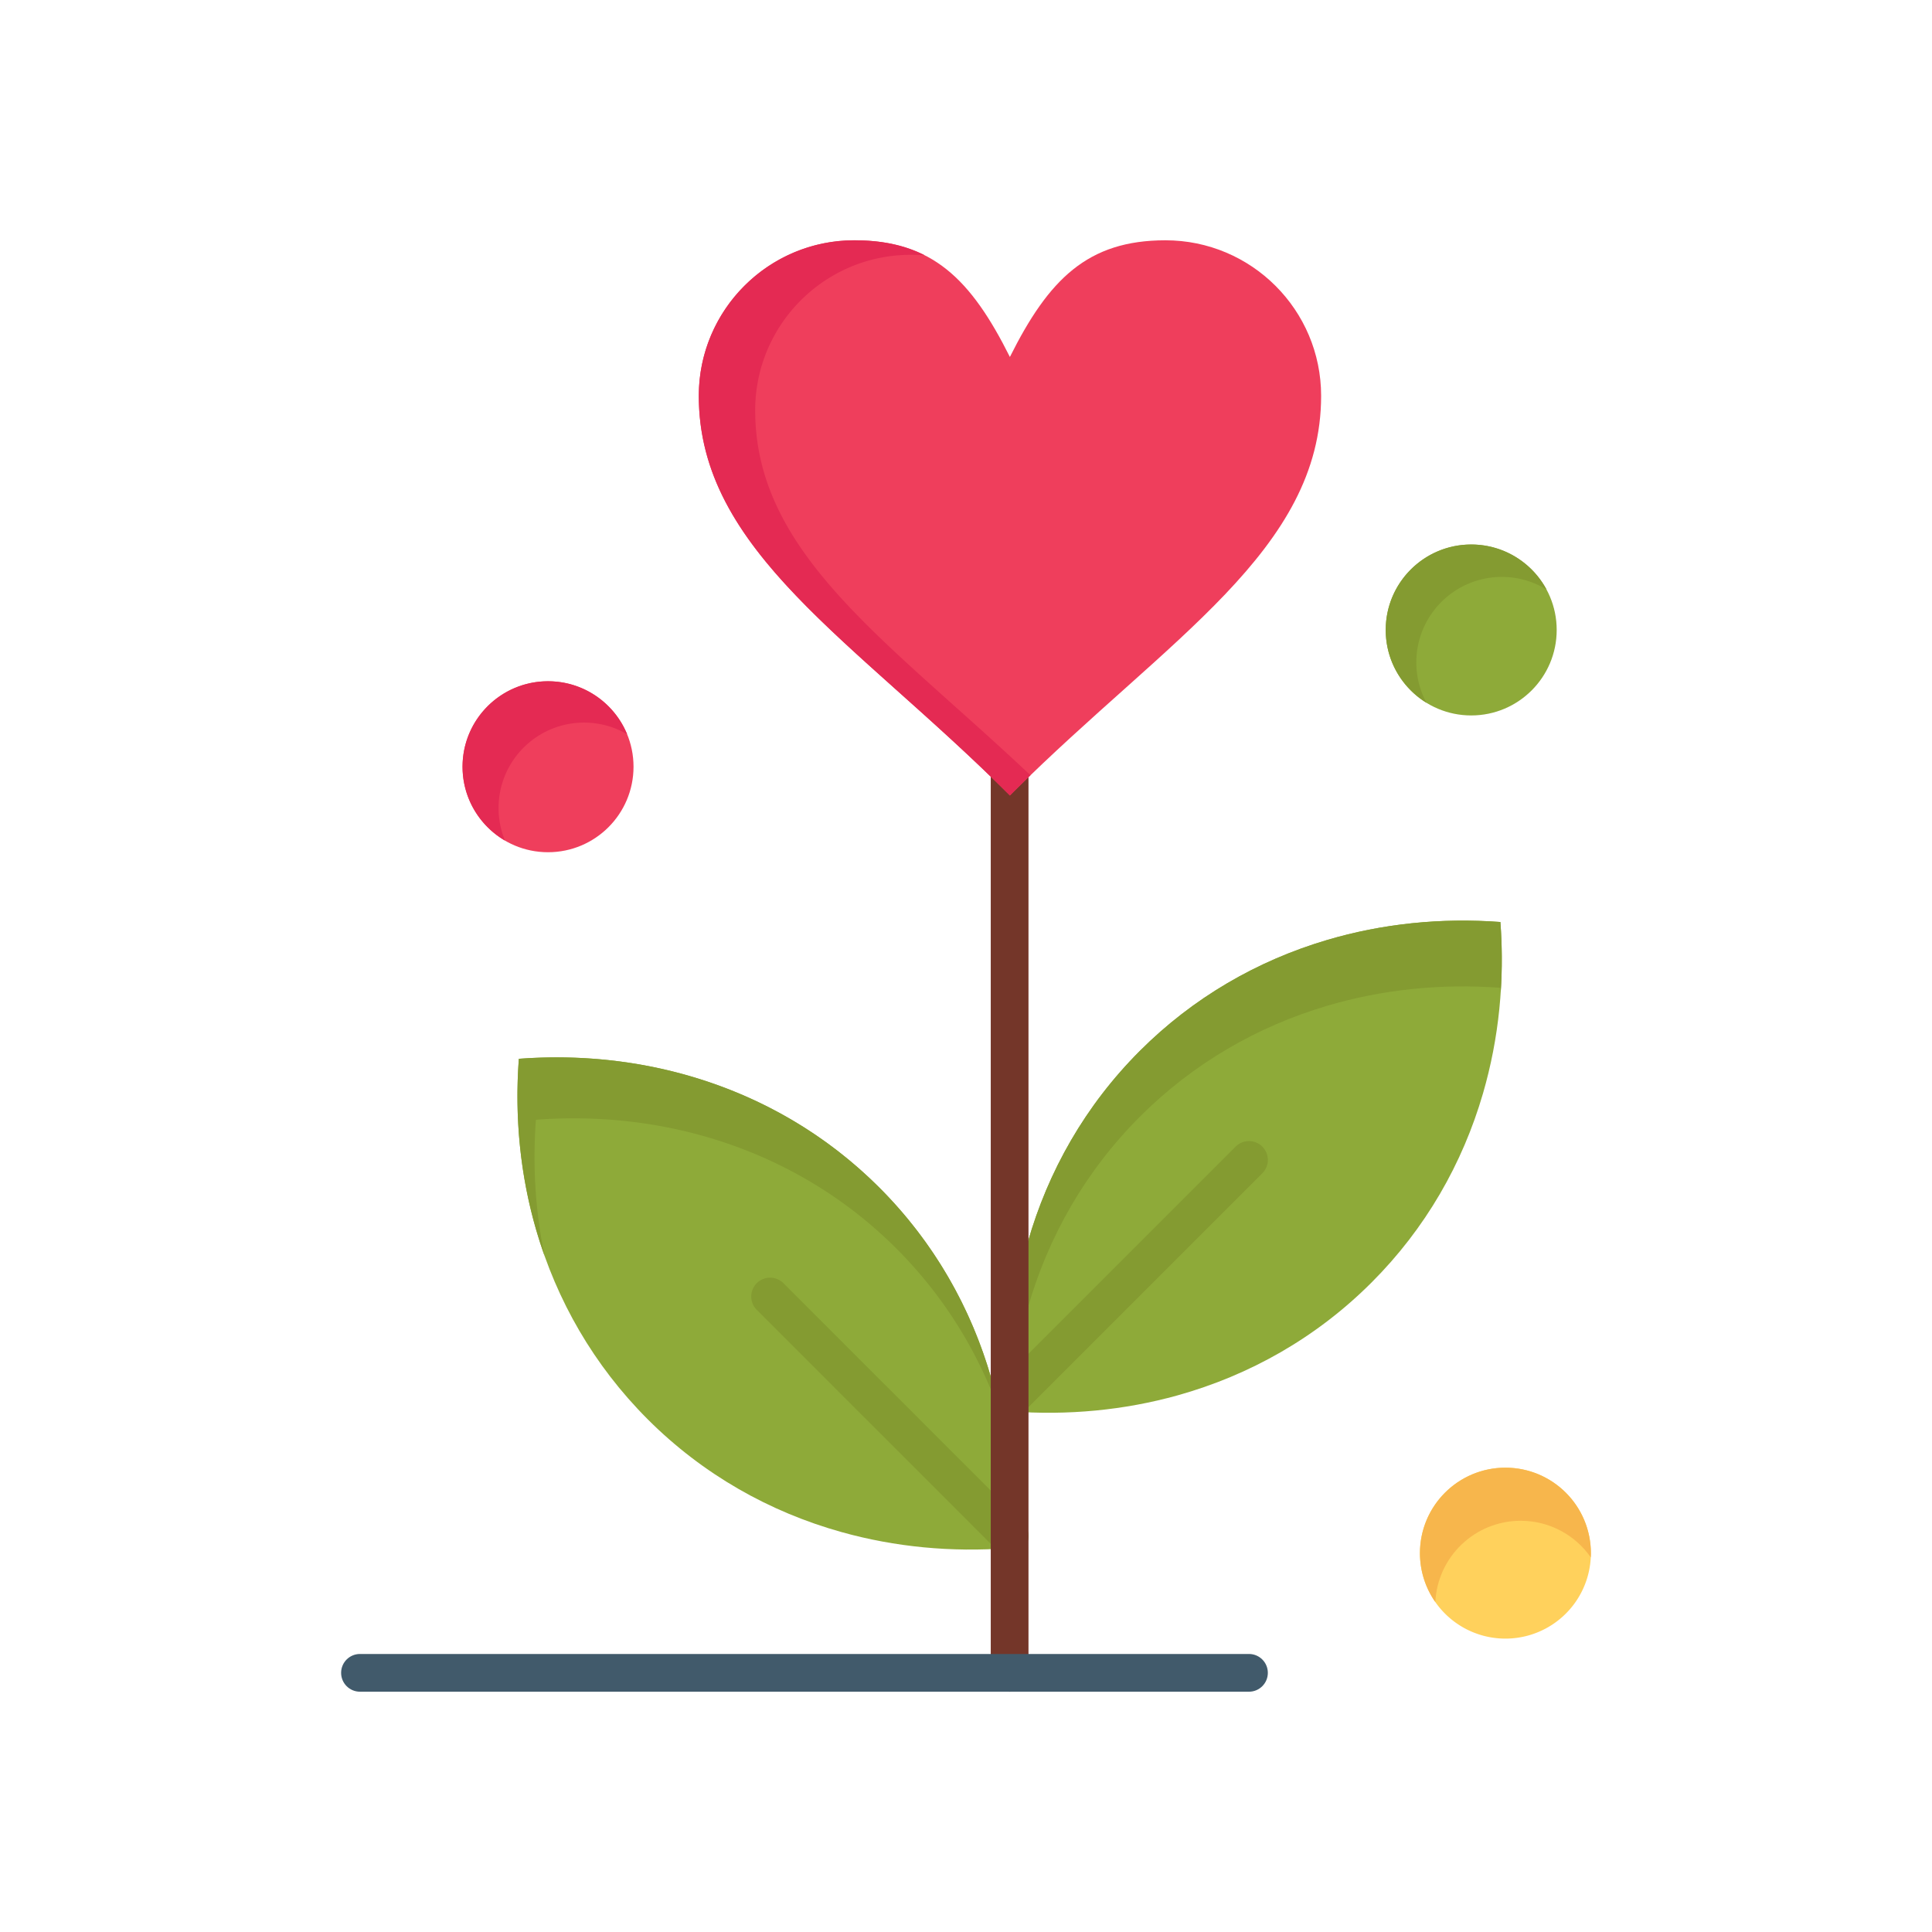 <?xml version="1.0" standalone="no"?><!DOCTYPE svg PUBLIC "-//W3C//DTD SVG 1.1//EN" "http://www.w3.org/Graphics/SVG/1.1/DTD/svg11.dtd"><svg t="1739971460072" class="icon" viewBox="0 0 1024 1024" version="1.1" xmlns="http://www.w3.org/2000/svg" p-id="12152" xmlns:xlink="http://www.w3.org/1999/xlink" width="200" height="200"><path d="M534.78 813.8c-0.1 2.26-0.24 4.5-0.398 6.76-30.042 2.24-59.96-0.58-88.34-8.52-38.1-10.64-73.48-30.52-102.74-59.782-28.64-28.638-48.282-63.1-59.08-100.26-8.48-29.12-11.52-59.898-9.22-90.82 31.4-2.36 62.64 0.82 92.16 9.602 36.66 10.898 70.64 30.398 98.92 58.68 28.94 28.94 48.68 63.84 59.42 101.44 6.42 22.5 9.62 45.98 9.62 69.74-0.002 4.382-0.102 8.76-0.342 13.16z" fill="#8EAA39" p-id="12153"></path><path d="M284.048 593.492c31.4-2.36 62.64 0.82 92.16 9.602 36.66 10.898 70.64 30.398 98.92 58.68 25.118 25.118 43.292 54.726 54.682 86.692a246.828 246.828 0 0 0-4.31-17.564c-10.74-37.6-30.48-72.5-59.42-101.44-28.28-28.282-62.26-47.782-98.92-58.68-29.52-8.782-60.76-11.96-92.16-9.602-2.298 30.922 0.74 61.702 9.22 90.82a239.76 239.76 0 0 0 4.426 13.688c-4.886-23.48-6.412-47.792-4.598-72.196z" fill="#849B31" p-id="12154"></path><path d="M535.46 741.32c-0.24-4.4-0.342-8.798-0.342-13.18 0-23.74 3.202-47.22 9.622-69.72 10.74-37.62 30.48-72.5 59.42-101.44 28.28-28.28 62.28-47.8 98.92-58.68 29.52-8.782 60.78-11.96 92.16-9.622 2.32 30.922-0.74 61.702-9.22 90.842-10.798 37.158-30.44 71.62-59.08 100.238-29.26 29.282-64.62 49.14-102.74 59.8-28.378 7.92-58.298 10.74-88.34 8.5-0.16-2.238-0.3-4.498-0.4-6.738z" fill="#8EAA39" p-id="12155"></path><path d="M535.71 745.54c1.19-17.764 4.196-35.28 9.034-52.236 10.74-37.62 30.48-72.5 59.42-101.44 28.28-28.28 62.28-47.8 98.92-58.68 29.52-8.782 60.78-11.96 92.16-9.622 0.06 0.808 0.102 1.616 0.156 2.422 0.82-12.346 0.778-24.812-0.16-37.304-31.38-2.34-62.64 0.84-92.16 9.622-36.64 10.878-70.64 30.4-98.92 58.68-28.94 28.94-48.68 63.82-59.42 101.44-6.42 22.5-9.622 45.98-9.622 69.72 0 4.38 0.102 8.78 0.342 13.18 0.064 1.4 0.162 2.808 0.25 4.218z" fill="#849B31" p-id="12156"></path><path d="M535.12 751.66a10 10 0 0 1-7.05-17.092l0.342-0.34 126.5-126.498a9.996 9.996 0 0 1 14.14 0 9.996 9.996 0 0 1 0 14.14l-126.88 126.88a9.972 9.972 0 0 1-7.052 2.91zM535.12 824.14a9.96 9.96 0 0 1-7.07-2.93l-126.86-126.86a10 10 0 1 1 14.142-14.14l126.858 126.86a9.996 9.996 0 0 1-7.07 17.07z" fill="#849B31" p-id="12157"></path><path d="M779.78 288.6c25.022 0 45.3 20.282 45.3 45.3s-20.28 45.3-45.3 45.3c-25.02 0-45.318-20.28-45.318-45.298S754.76 288.6 779.78 288.6z" fill="#8EAA39" p-id="12158"></path><path d="M797.9 823.2m-45.3 0a45.3 45.3 0 1 0 90.6 0 45.3 45.3 0 1 0-90.6 0Z" fill="#FFD15C" p-id="12159"></path><path d="M805.998 806.042c15.378 0 28.958 7.668 37.144 19.382 0.036-0.736 0.056-1.476 0.056-2.222 0-25.022-20.28-45.3-45.298-45.3s-45.3 20.28-45.3 45.3c0 9.64 3.022 18.57 8.154 25.914 1.16-23.988 20.97-43.074 45.244-43.074z" fill="#F7B64C" p-id="12160"></path><path d="M750.68 351.08c0-25.02 20.298-45.298 45.318-45.298a45.08 45.08 0 0 1 23.7 6.692c-7.642-14.21-22.648-23.874-39.918-23.874-25.02 0-45.318 20.282-45.318 45.3 0 16.324 8.644 30.626 21.602 38.6a45.042 45.042 0 0 1-5.384-21.42z" fill="#849B31" p-id="12161"></path><path d="M290.46 361.08c25.04 0 45.32 20.28 45.32 45.3 0 25.02-20.282 45.318-45.32 45.318-25.02 0-45.3-20.298-45.3-45.318s20.282-45.3 45.3-45.3z" fill="#EF3E5C" p-id="12162"></path><path d="M264.252 428.286c0-25.02 20.282-45.298 45.3-45.298a45.12 45.12 0 0 1 22.83 6.17c-6.782-16.474-22.986-28.076-41.922-28.076-25.02 0-45.3 20.28-45.3 45.3 0 16.704 9.044 31.292 22.498 39.152a45.202 45.202 0 0 1-3.406-17.248z" fill="#E42A53" p-id="12163"></path><path d="M535.12 896.64a10 10 0 0 1-10-10V397.32c0-5.524 4.476-10 10-10s10 4.476 10 10v489.32a10 10 0 0 1-10 10z" fill="#743629" p-id="12164"></path><path d="M661.98 896.64H190.8c-5.524 0-10-4.476-10-10s4.476-10 10-10h471.18c5.524 0 10 4.476 10 10s-4.476 10-10 10z" fill="#415A6B" p-id="12165"></path><path d="M537.12 419.76l-1.86 1.862c-82.44-82.442-164.878-129.38-164.878-211.82 0-45.5 36.92-82.442 82.44-82.442 41.22 0 61.82 20.622 82.44 61.84 20.6-41.218 41.22-61.84 82.44-61.84 45.602 0 82.522 36.942 82.522 82.442-0.004 81.82-81.284 128.678-163.104 209.958z" fill="#EF3E5C" p-id="12166"></path><path d="M400.262 217.5c0-45.5 36.92-82.442 82.44-82.442 2.54 0 4.998 0.08 7.384 0.236-10.414-5.28-22.516-7.936-37.266-7.936-45.52 0-82.44 36.942-82.44 82.442 0 82.44 82.44 129.378 164.878 211.82l1.86-1.862a888.108 888.108 0 0 1 9.048-8.852c-75.65-71.45-145.904-117.304-145.904-193.406z" fill="#E42A53" p-id="12167"></path></svg>